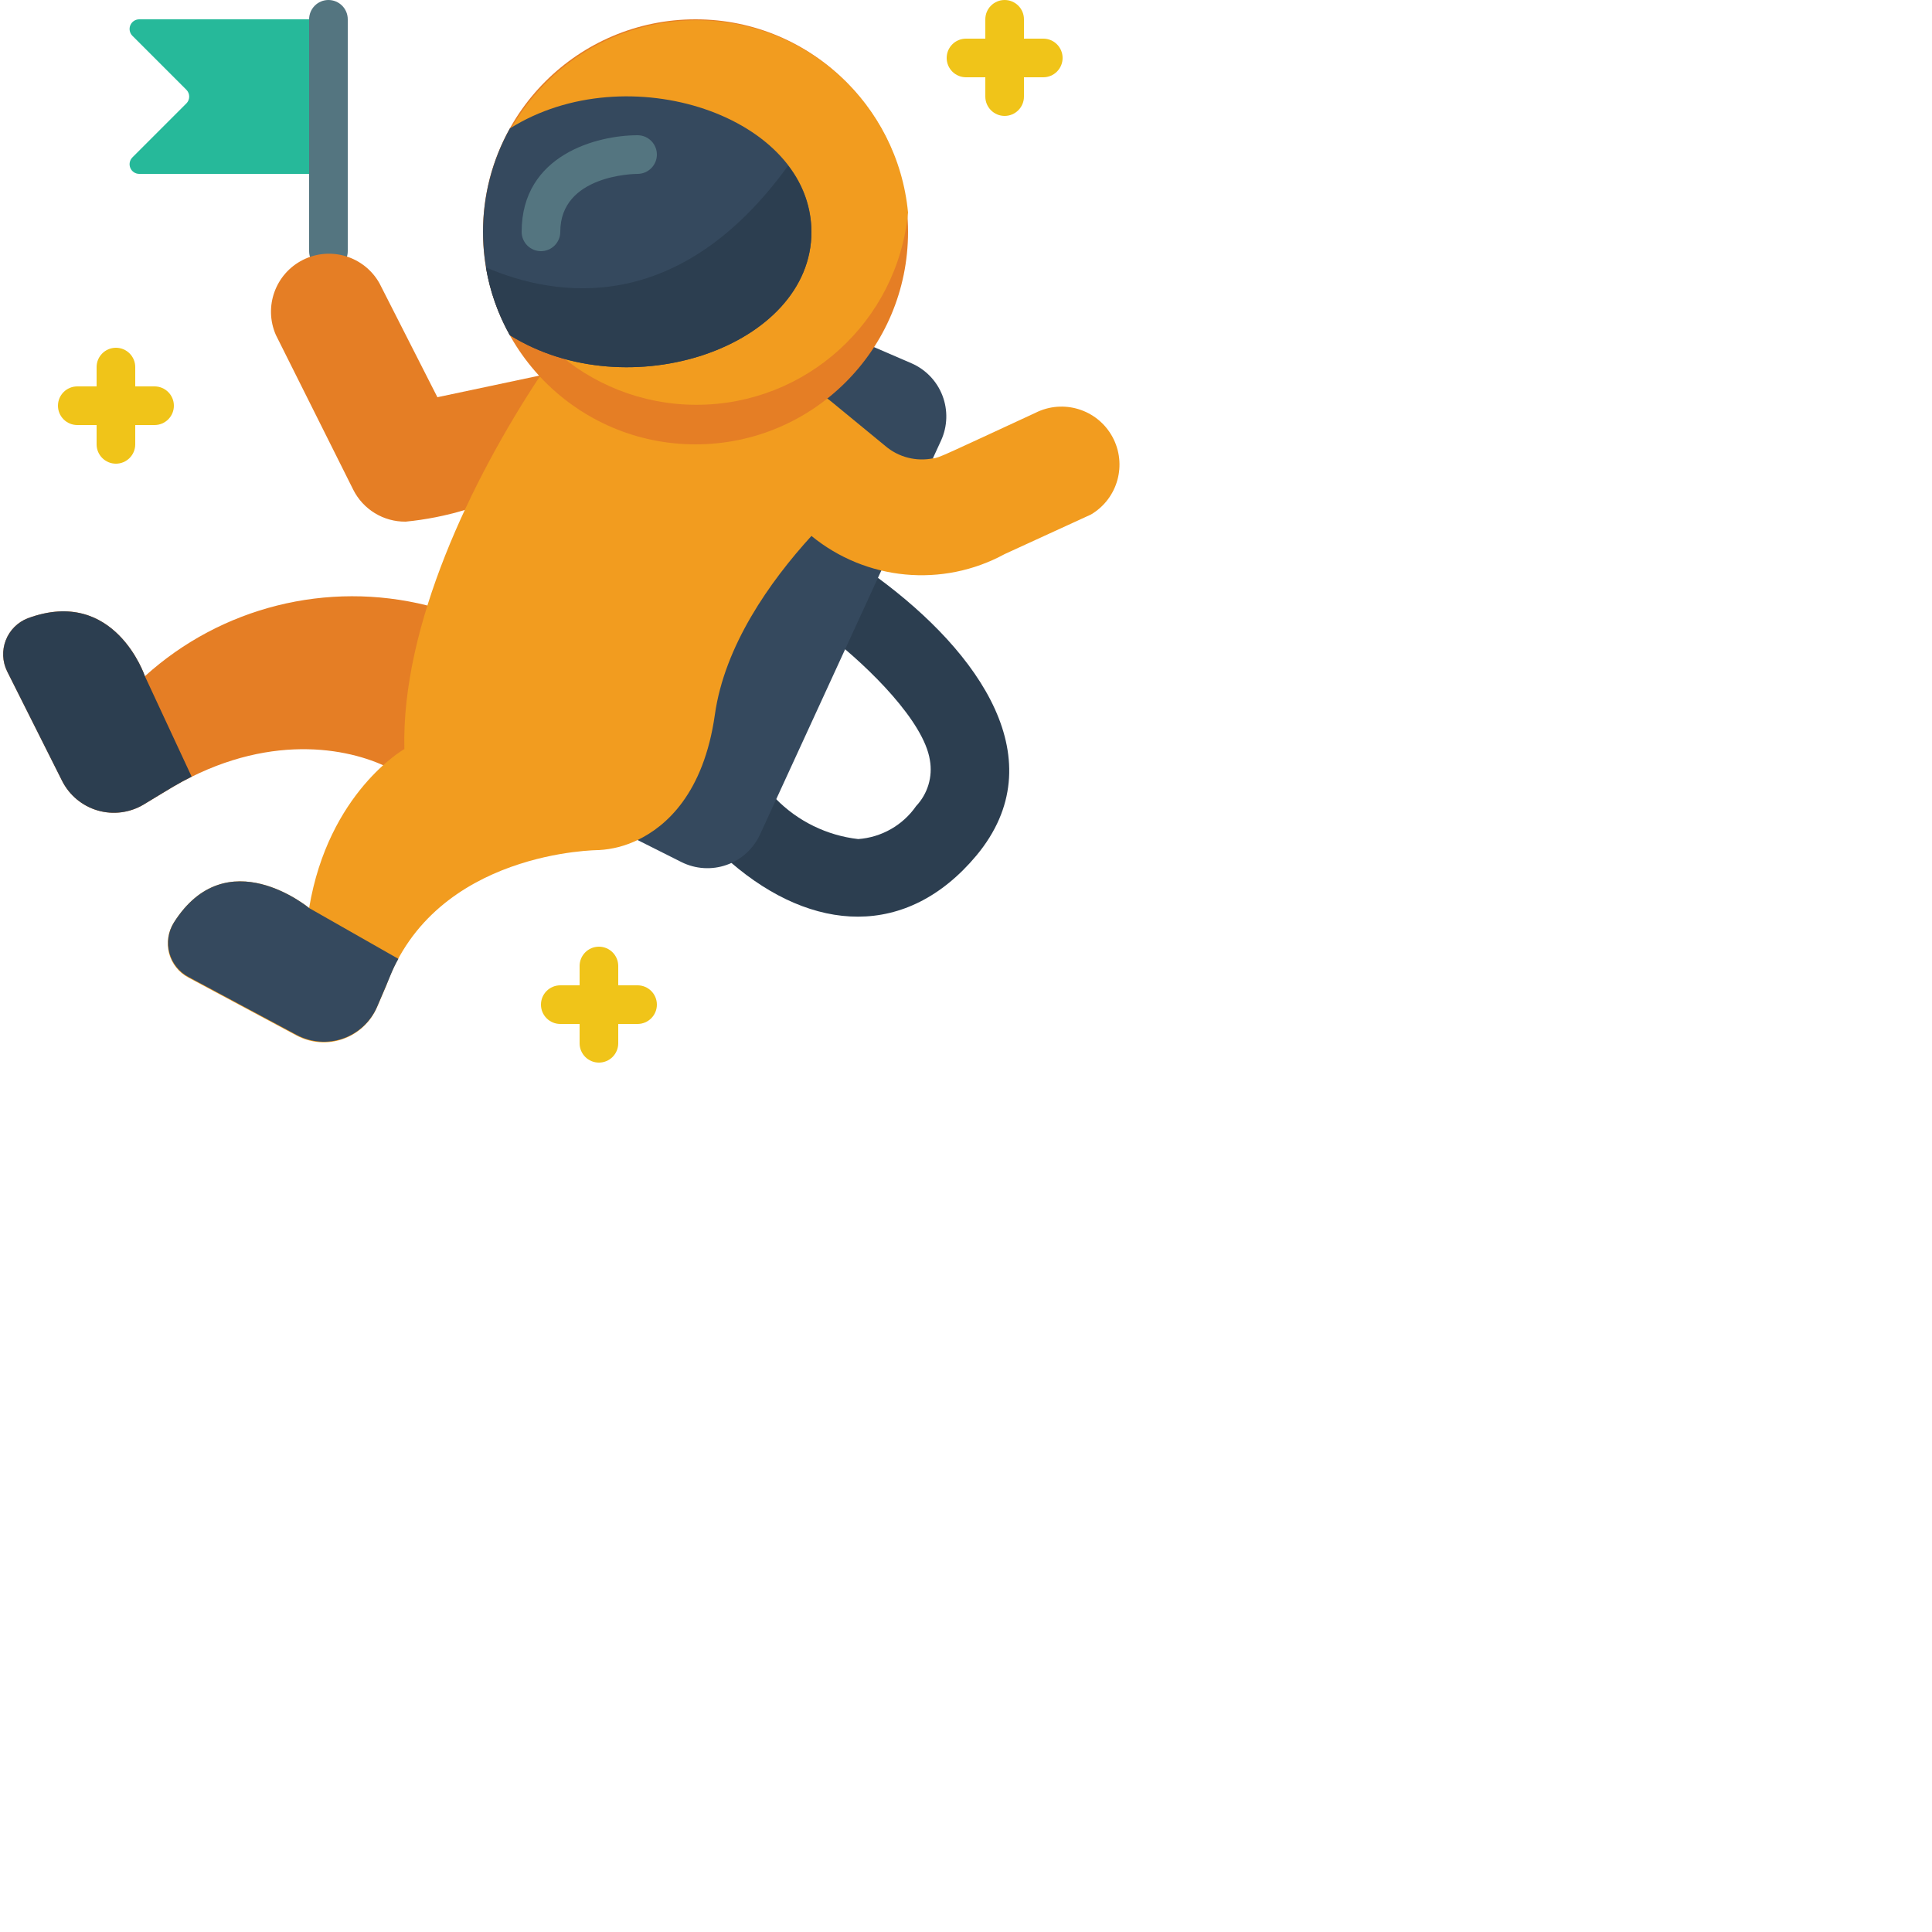 <svg viewBox="0 0 100 100" xmlns="http://www.w3.org/2000/svg">
    <g id="018---Astronaut" fill="none">
        <path id="Shape"
            d="m17 9-9.79-0c-.202.001-.385-.119-.463-.305-.079-.186-.038-.401.103-.545l2.8-2.8c.191-.194.191-.506 0-.7l-2.8-2.8c-.141-.144-.182-.359-.103-.545.079-.186.261-.306.463-.305l9.79-0z"
            fill="#26b99a" />
        <path id="Shape"
            d="m17 14c-.552 0-1-.448-1-1v-12c0-.552.448-1 1-1s1 .448 1 1v12c0 .552-.448 1-1 1z"
            fill="#547580" />
        <path id="Shape"
            d="m45.43 29.9c5.27 3.88 9.2 9.46 5.11 14.38-3.61 4.32-8.48 4-12.7.37l2.31-3.31c1.141 1.167 2.649 1.905 4.27 2.09 1.207-.087 2.31-.715 3-1.71.6-.636.864-1.519.71-2.38-.31-1.99-3.13-4.78-5.13-6.34z"
            fill="#2c3e50" />
        <path id="Shape"
            d="m19.88 39.63c-2.19-1-6.47-1.7-11.38 1.37l-1.06.64c-.717.431-1.581.543-2.384.31-.803-.234-1.472-.792-1.846-1.54l-2.84-5.66c-.248-.503-.274-1.088-.071-1.611s.617-.936 1.141-1.139c4.5-1.66 6.06 3 6.06 3 3.958-3.583 9.441-4.955 14.62-3.66l.88 7.66z"
            fill="#e57e25" />
        <path id="Shape"
            d="m33 43.48 2.27 1.14c.727.364 1.571.418 2.338.148.767-.27 1.392-.839 1.732-1.578l9.37-20.39c.335-.734.36-1.571.071-2.324-.29-.753-.87-1.357-1.611-1.676l-4.17-1.8z"
            fill="#35495e" />
        <path id="Shape"
            d="m30 19-7.36 1.56-3-5.9c-.785-1.393-2.525-1.926-3.955-1.211s-2.048 2.427-1.405 3.891l4 8c.514 1.029 1.57 1.674 2.72 1.66 1.044-.102 2.076-.306 3.08-.61z"
            fill="#e57e25" />
        <path id="Shape"
            d="m42.82 20.63c.12.08-.33-.29 3 2.45.686.587 1.606.823 2.49.64.26 0 .71-.24 5.28-2.35 1.445-.731 3.208-.184 3.986 1.236.777 1.42.288 3.201-1.106 4.024l-4.47 2.05c-3.214 1.749-7.168 1.377-10-.94-2.17 2.38-4.5 5.69-5 9.26-.58 4.07-2.52 5.77-4 6.48-.626.304-1.305.481-2 .52 0 0-8.5 0-11 7l-.49 1.14c-.332.769-.97 1.363-1.76 1.641s-1.66.212-2.4-.181l-5.6-3c-.496-.261-.859-.718-1.001-1.26-.143-.542-.051-1.118.251-1.59 2.73-4.31 7-.75 7-.75 1-6 4.93-8.23 4.93-8.23-.16-6.39 3.47-13.93 7-19.27z"
            fill="#f29c1f" />
        <path id="Shape"
            d="m47 12c0 6.075-4.925 11-11 11s-11-4.925-11-11c0-6.075 4.925-11 11-11s11 4.925 11 11z"
            fill="#e57e25" />
        <path id="Shape"
            d="m47 11c-.54 5.644-5.281 9.952-10.95 9.952s-10.41-4.309-10.95-9.952c.54-5.644 5.281-9.952 10.95-9.952s10.41 4.309 10.95 9.952z"
            fill="#f29c1f" />
        <g fill="#f0c419">
            <g class="star1">
                <path id="Shape"
                    d="m6 24c-.552 0-1-.448-1-1v-4c0-.552.448-1 1-1s1 .448 1 1v4c0 .552-.448 1-1 1z" />
                <path id="Shape"
                    d="m8 22h-4c-.552 0-1-.448-1-1s.448-1 1-1h4c.552 0 1 .448 1 1s-.448 1-1 1z" />
            </g>
            <g class="star2">
                <path id="Shape"
                    d="m31 55c-.552 0-1-.448-1-1v-4c0-.552.448-1 1-1s1 .448 1 1v4c0 .552-.448 1-1 1z" />
                <path id="Shape"
                    d="m33 53h-4c-.552 0-1-.448-1-1s.448-1 1-1h4c.552 0 1 .448 1 1s-.448 1-1 1z" />
            </g>
            <g class="star3">
                <path id="Shape"
                    d="m52 6c-.552 0-1-.448-1-1v-4c0-.552.448-1 1-1s1 .448 1 1v4c0 .552-.448 1-1 1z" />
                <path id="Shape"
                    d="m54 4h-4c-.552 0-1-.448-1-1s.448-1 1-1h4c.552 0 1 .448 1 1s-.448 1-1 1z" />
            </g>
        </g>
        <path id="Shape"
            d="m42 12c0 5.95-9.47 9.18-15.61 5.35-1.852-3.326-1.852-7.374 0-10.7 6.06-3.82 15.61-.65 15.61 5.35z"
            fill="#35495e" />
        <path id="Shape"
            d="m28 13c-.552 0-1-.448-1-1 0-4 3.92-5 6-5 .552 0 1 .448 1 1s-.448 1-1 1c-.18 0-4 .06-4 3 0 .552-.448 1-1 1z"
            fill="#547580" />
        <path id="Shape"
            d="m42 12c0 5.95-9.47 9.18-15.61 5.35-.614-1.089-1.034-2.277-1.24-3.51 3.68 1.58 10 2.52 15.64-5.26.77.975 1.196 2.178 1.21 3.42z"
            fill="#2c3e50" />
        <path id="Shape"
            d="m9.92 40.2c-.73.37-.88.47-2.48 1.44-.717.431-1.581.543-2.384.31-.803-.234-1.472-.792-1.846-1.54l-2.84-5.66c-.248-.503-.274-1.088-.071-1.611s.617-.936 1.141-1.139c4.5-1.66 6.06 3 6.06 3z"
            fill="#2c3e50" />
        <path id="Shape"
            d="m20.62 49.63c-.35.62-.35.76-1.1 2.48-.332.769-.97 1.363-1.76 1.641s-1.66.212-2.4-.181l-5.6-3c-.489-.26-.848-.711-.992-1.245-.144-.534-.06-1.105.232-1.575 2.73-4.31 7-.75 7-.75z"
            fill="#35495e" />
    </g>
</svg>